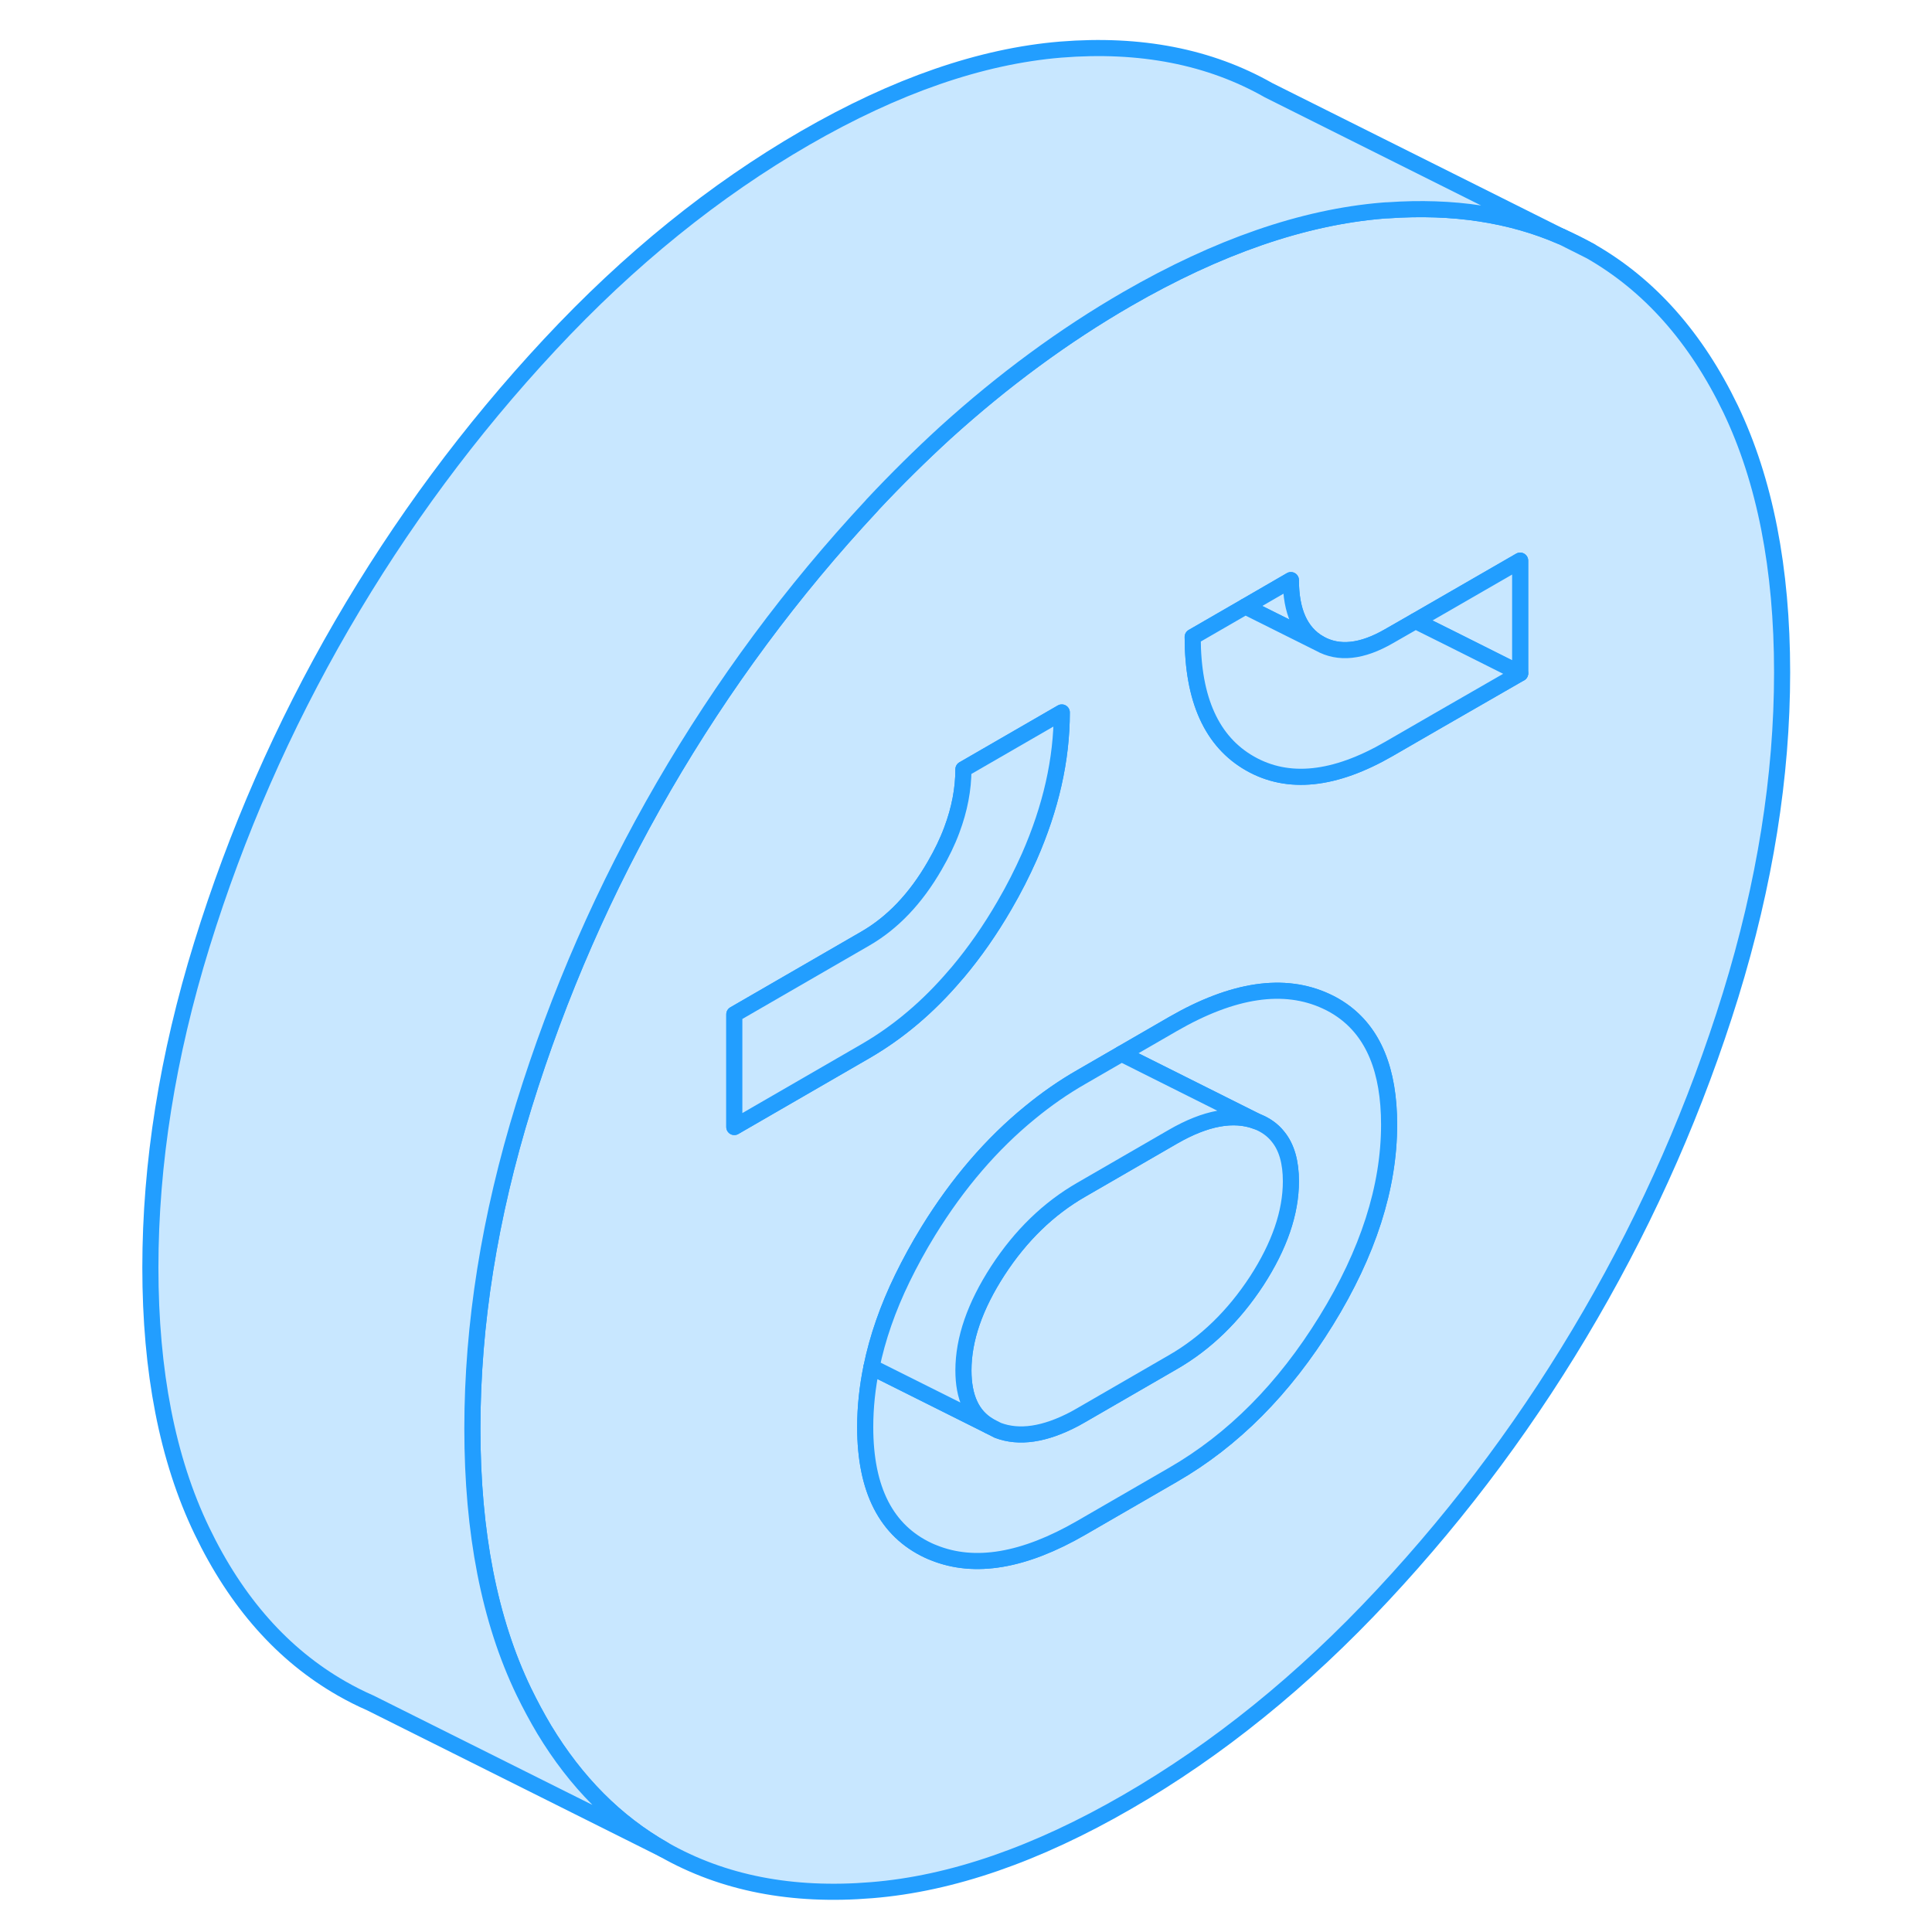 <svg width="48" height="48" viewBox="0 0 107 120" fill="#c8e7ff" xmlns="http://www.w3.org/2000/svg" stroke-width="1px" stroke-linecap="round" stroke-linejoin="round"><path d="M90.519 14.711L92.29 15.601C91.71 15.271 91.12 14.981 90.519 14.711Z" stroke="#229EFF" stroke-linejoin="round"/><path d="M100.99 25.401C98.85 20.961 95.95 17.691 92.29 15.601L90.52 14.711L90.47 14.691C87.32 13.321 83.74 12.781 79.73 13.061C79.62 13.061 79.5 13.071 79.38 13.081C74.43 13.491 69.14 15.321 63.51 18.571C59.58 20.841 55.82 23.611 52.22 26.871C50.68 28.281 49.17 29.771 47.68 31.361C47.68 31.371 47.66 31.391 47.65 31.401C42.7 36.711 38.4 42.521 34.73 48.841C31.07 55.151 28.18 61.761 26.04 68.671C23.9 75.591 22.84 82.271 22.84 88.731C22.84 95.191 23.9 100.641 26.04 105.081C26.44 105.901 26.86 106.681 27.3 107.421C29.28 110.701 31.75 113.181 34.73 114.881C38.4 116.971 42.7 117.811 47.65 117.401C52.6 117.001 57.89 115.171 63.51 111.921C69.14 108.671 74.43 104.391 79.38 99.081C84.33 93.781 88.63 87.971 92.29 81.651C95.95 75.341 98.85 68.721 100.99 61.811C103.12 54.901 104.19 48.221 104.19 41.761C104.19 35.301 103.12 29.851 100.99 25.401ZM39.11 70.001V63.001L47.24 58.301C48.94 57.321 50.38 55.811 51.56 53.761C51.99 53.021 52.35 52.281 52.62 51.551C53.1 50.271 53.34 49.011 53.34 47.781L59.45 44.251C59.45 47.181 58.77 50.171 57.43 53.221C56.99 54.211 56.48 55.221 55.89 56.231C55 57.771 54.03 59.151 53 60.381C52.95 60.441 52.9 60.491 52.85 60.551C51.17 62.531 49.3 64.111 47.24 65.301L39.11 70.001ZM75.87 82.031C73.26 86.261 70.09 89.451 66.36 91.601L60.67 94.891C57.09 96.961 54.03 97.471 51.49 96.441C51.38 96.401 51.27 96.351 51.16 96.301C48.55 95.081 47.24 92.531 47.24 88.641C47.24 87.411 47.37 86.171 47.63 84.911C48 83.101 48.64 81.261 49.55 79.391C50.02 78.431 50.55 77.451 51.16 76.461C52.99 73.491 55.1 71.041 57.48 69.101C58.49 68.271 59.55 67.531 60.67 66.891L63.16 65.451L66.36 63.601C70.09 61.451 73.26 60.981 75.87 62.191C76.22 62.351 76.55 62.541 76.85 62.751C78.81 64.121 79.78 66.481 79.78 69.851C79.78 73.741 78.48 77.801 75.87 82.031ZM87.92 41.821L82.81 44.761L79.78 46.511C76.39 48.471 73.51 48.771 71.14 47.421C68.77 46.071 67.58 43.451 67.58 39.561L70.85 37.671L73.68 36.031C73.68 37.981 74.27 39.291 75.46 39.971C76.65 40.641 78.09 40.491 79.78 39.511L81.42 38.571L83.95 37.111L87.92 34.821V41.821Z" stroke="#229EFF" stroke-linejoin="round"/><path d="M75.46 39.971L70.85 37.671L73.68 36.031C73.68 37.981 74.27 39.291 75.46 39.971Z" stroke="#229EFF" stroke-linejoin="round"/><path d="M87.92 34.821V41.821L83.67 39.691L81.42 38.571L83.95 37.111L87.92 34.821Z" stroke="#229EFF" stroke-linejoin="round"/><path d="M87.92 41.821L82.81 44.761L79.78 46.511C76.39 48.471 73.51 48.771 71.14 47.421C68.77 46.071 67.58 43.451 67.58 39.561L70.85 37.671L75.46 39.971C76.65 40.641 78.09 40.491 79.78 39.511L81.42 38.571L83.67 39.691L87.92 41.821Z" stroke="#229EFF" stroke-linejoin="round"/><path d="M79.78 69.851C79.78 73.741 78.48 77.801 75.87 82.031C73.26 86.261 70.09 89.451 66.36 91.601L60.67 94.891C57.09 96.961 54.03 97.471 51.49 96.441C51.38 96.401 51.27 96.351 51.16 96.301C48.55 95.081 47.24 92.531 47.24 88.641C47.24 87.411 47.37 86.171 47.63 84.911L54.93 88.561L55.48 88.841C56.8 89.341 58.39 89.111 60.26 88.121C60.39 88.051 60.53 87.971 60.67 87.891L66.36 84.601C68.39 83.431 70.12 81.751 71.55 79.571C72.97 77.381 73.68 75.321 73.68 73.371C73.68 72.191 73.42 71.261 72.88 70.601C72.55 70.181 72.1 69.861 71.55 69.651L63.16 65.451L66.36 63.601C70.09 61.451 73.26 60.981 75.87 62.191C76.22 62.351 76.55 62.541 76.85 62.751C78.81 64.121 79.78 66.481 79.78 69.851Z" stroke="#229EFF" stroke-linejoin="round"/><path d="M73.68 73.371C73.68 75.321 72.97 77.381 71.55 79.571C70.12 81.751 68.39 83.431 66.36 84.601L60.67 87.891C60.53 87.971 60.39 88.051 60.26 88.121C58.39 89.111 56.8 89.341 55.48 88.841L54.93 88.561C53.87 87.941 53.34 86.791 53.34 85.121C53.34 83.171 54.06 81.111 55.48 78.921C56.9 76.741 58.63 75.061 60.67 73.891L66.36 70.601C68.39 69.431 70.12 69.111 71.55 69.651C72.1 69.861 72.55 70.181 72.88 70.601C73.42 71.261 73.68 72.191 73.68 73.371Z" stroke="#229EFF" stroke-linejoin="round"/><path d="M71.55 69.651C70.12 69.111 68.39 69.431 66.36 70.601L60.67 73.891C58.63 75.061 56.9 76.741 55.48 78.921C54.06 81.111 53.34 83.171 53.34 85.121C53.34 86.791 53.87 87.941 54.93 88.561L47.63 84.911C48 83.101 48.64 81.261 49.55 79.391C50.02 78.431 50.55 77.451 51.16 76.461C52.99 73.491 55.1 71.041 57.48 69.101C58.49 68.271 59.55 67.531 60.67 66.891L63.16 65.451L71.55 69.651Z" stroke="#229EFF" stroke-linejoin="round"/><path d="M59.449 44.251C59.449 47.181 58.769 50.171 57.429 53.221C56.989 54.211 56.479 55.221 55.889 56.231C54.999 57.771 54.029 59.151 52.999 60.381C52.949 60.441 52.899 60.491 52.849 60.551C51.169 62.531 49.299 64.111 47.239 65.301L39.109 70.001V63.001L47.239 58.301C48.939 57.321 50.379 55.811 51.559 53.761C51.989 53.021 52.349 52.281 52.619 51.551C53.099 50.271 53.339 49.011 53.339 47.781L59.449 44.251Z" stroke="#229EFF" stroke-linejoin="round"/><path d="M90.47 14.691C87.32 13.321 83.74 12.781 79.73 13.061C79.62 13.061 79.5 13.071 79.38 13.081C74.43 13.491 69.14 15.321 63.51 18.571C59.58 20.841 55.82 23.611 52.22 26.871C50.68 28.281 49.17 29.771 47.68 31.361C47.68 31.371 47.66 31.391 47.65 31.401C42.7 36.711 38.4 42.521 34.73 48.841C31.07 55.151 28.18 61.761 26.04 68.671C23.9 75.591 22.84 82.271 22.84 88.731C22.84 95.191 23.9 100.641 26.04 105.081C26.44 105.901 26.86 106.681 27.3 107.421C29.28 110.701 31.75 113.181 34.73 114.881L16.56 105.801L16.5 105.771C15.9 105.511 15.31 105.211 14.73 104.881C11.07 102.791 8.18 99.531 6.04 95.081C3.9 90.641 2.84 85.181 2.84 78.731C2.84 72.281 3.9 65.591 6.04 58.671C8.18 51.761 11.07 45.151 14.73 38.841C18.4 32.521 22.7 26.711 27.65 21.401C32.6 16.091 37.89 11.821 43.51 8.571C49.14 5.321 54.43 3.491 59.38 3.081C64.33 2.681 68.63 3.521 72.29 5.601L90.47 14.691Z" stroke="#229EFF" stroke-linejoin="round"/></svg>